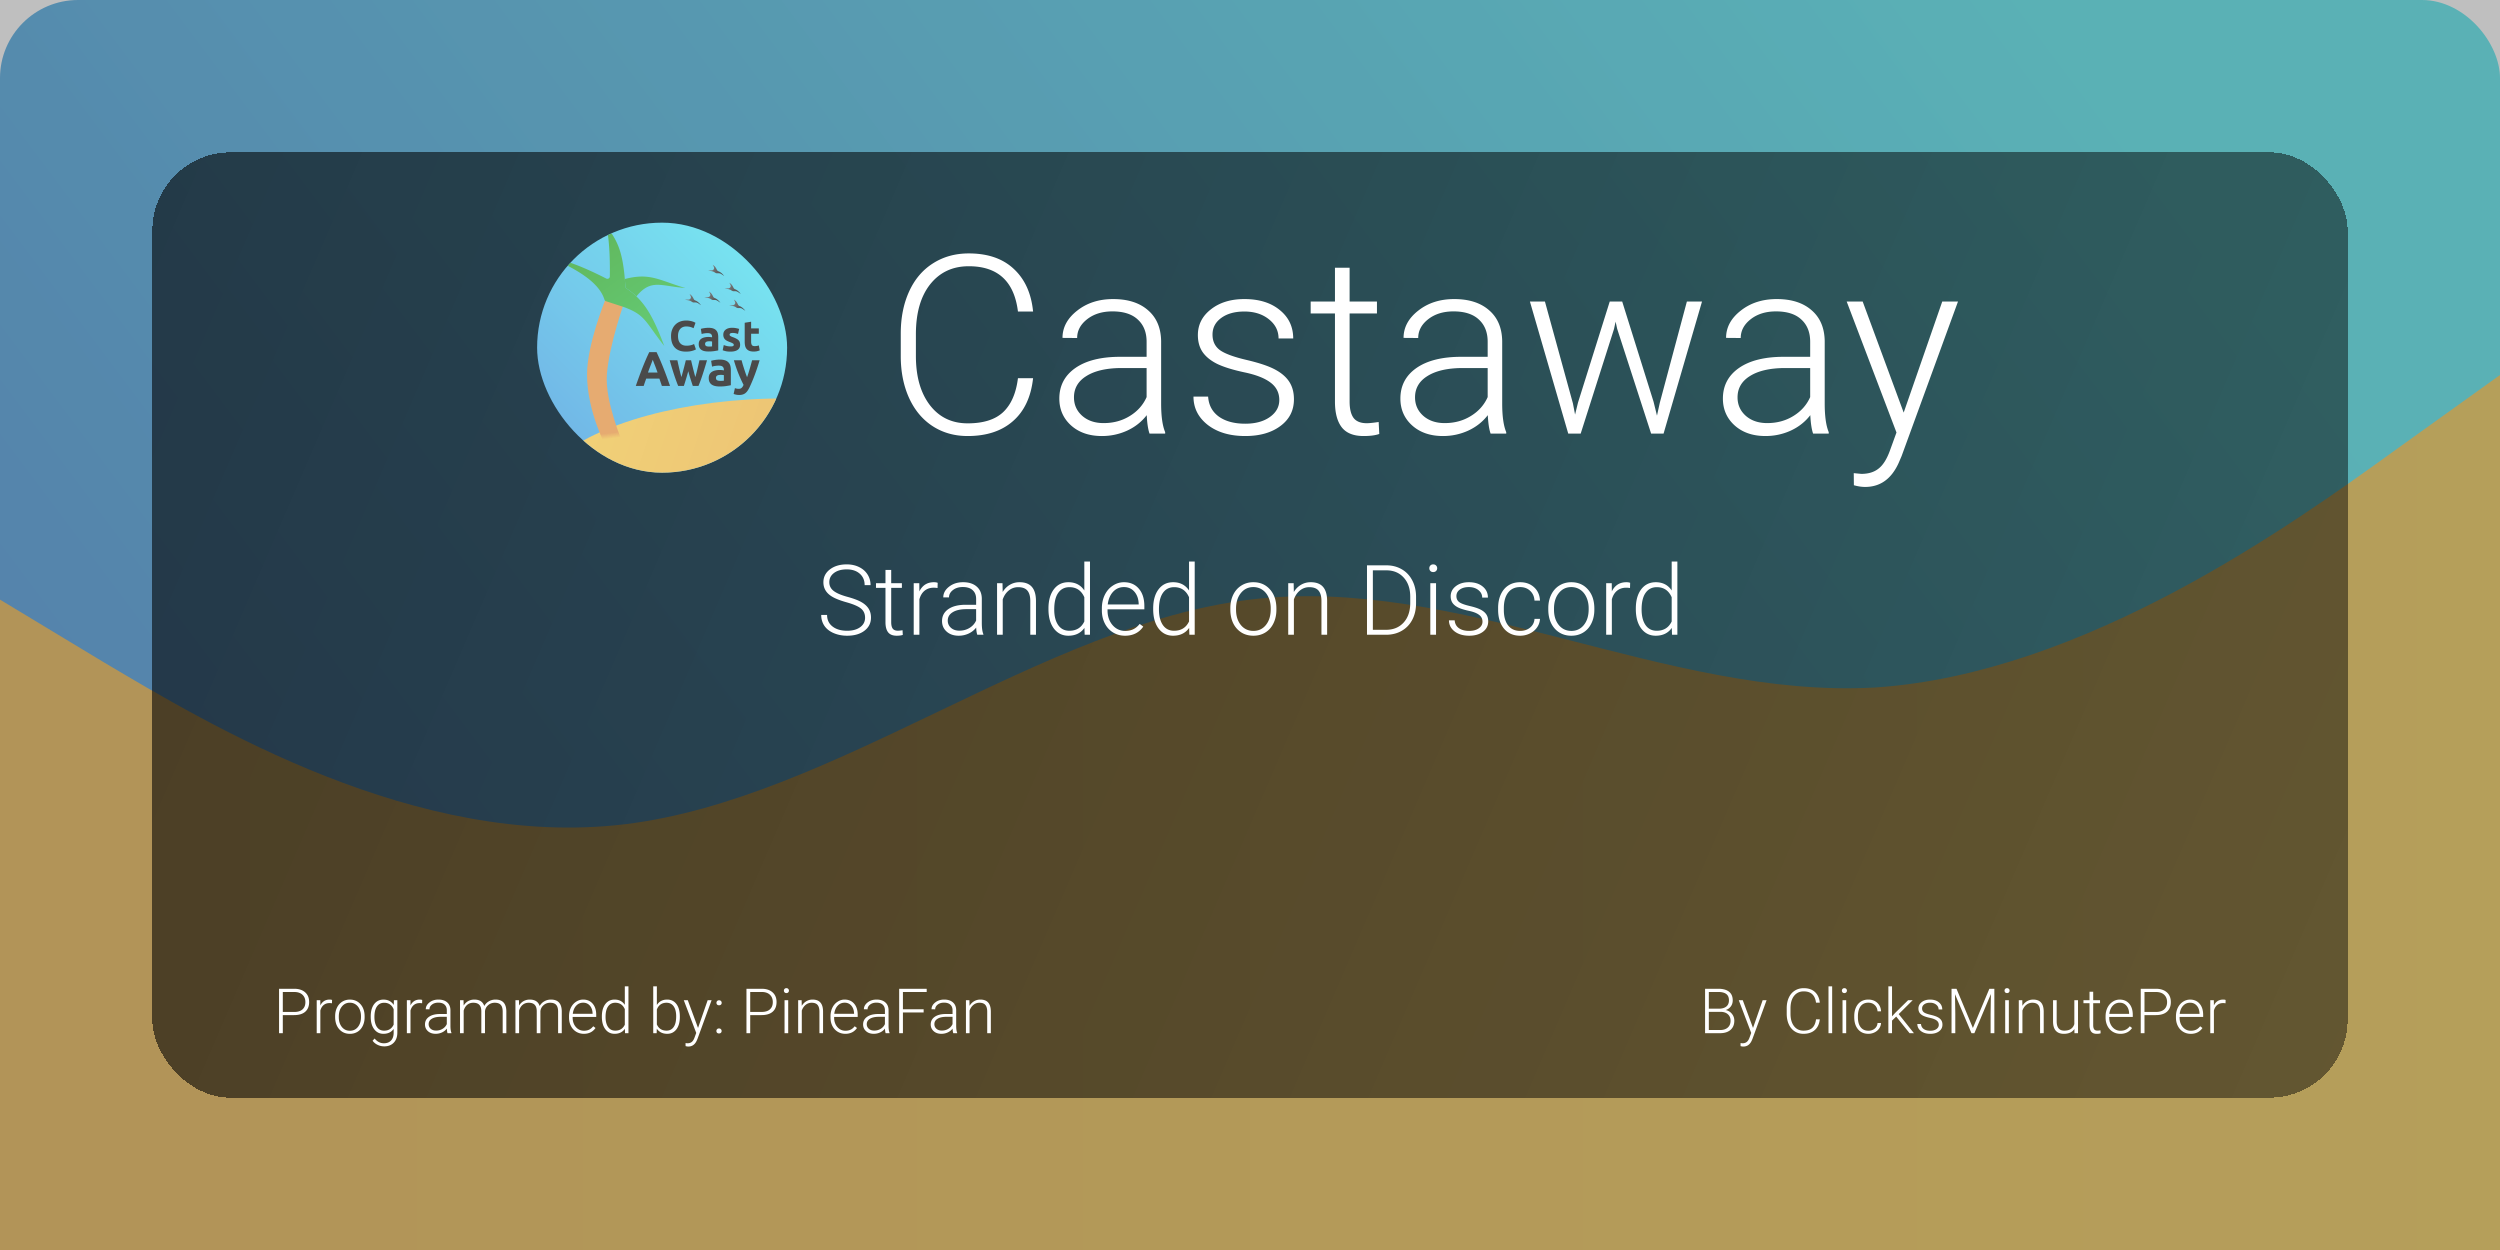 <svg width="1280" height="640" fill="none" xmlns="http://www.w3.org/2000/svg"><rect width="1280" height="640" rx="40" fill="#fff"/><rect width="1280" height="640" rx="40" fill="url(#a)"/><path fill-rule="evenodd" clip-rule="evenodd" d="m0 307 53 32c54 32 160 96 267 83s213-102 320-115 213 51 320 45c107-7 213-83 267-122l53-38v448H0V307Z" fill="url(#b)"/><path fill="#000" fill-opacity=".25" d="M0 0h1280v640H0z"/><g filter="url(#c)"><rect x="78" y="78" width="1124" height="484" rx="40" fill="url(#d)" fill-opacity=".65" shape-rendering="crispEdges"/></g><g clip-path="url(#e)"><rect x="275" y="114" width="128" height="128" rx="64" fill="url(#f)"/><path d="M383.762 204.512c-50.607 2.982-92.491 18.7-104.528 37.488h123.768v-37.974c-6.261-.057-12.691.1-19.24.486Z" fill="url(#g)"/><g filter="url(#h)"><path d="M300.438 191.617c0 19.411 10.156 37.821 10.156 37.821l7.906-3.313s-8.919-20.634-7.906-34.508c1.114-15.263 9.219-37.867 9.219-37.867h-10.157s-9.219 22.552-9.218 37.867Z" fill="url(#i)"/></g><g filter="url(#j)"><path d="M339.817 176.877c-10.027-12.829-9.646-15.935-20.874-20.039l-8.944-2.911a1.31 1.31 0 0 1-.834-.857c-2.232-7.009-9.676-13.378-25.363-20.474 6.297-.239 21.183 7.088 26.3 9.713.822.421 1.799-.148 1.816-1.071.089-4.779.112-17.145-1.732-25.761 5.45 7.202 8.191 12.586 9.415 27.071.102 1.214.194 2.492.276 3.84.024.397.235.758.564.98a37.566 37.566 0 0 1 5.089 4.071c5.967 5.716 9.694 13.322 14.287 25.438Z" fill="url(#k)"/><path d="M319.601 142.548c.102 1.214.194 2.492.276 3.84.024.397.235.758.564.98a37.566 37.566 0 0 1 5.089 4.071c7.485-9.162 12.565-5.214 25.103-4.28-13.367-3.88-18.026-8.017-31.032-4.611Z" fill="url(#l)"/></g><g filter="url(#m)"><path d="M381.313 158.813c-1.669-1.043-1.754-1.412-3.198-1.414l-.541.019c-.422.014-.81-.205-1.151-.453-.631-.459-1.665-.743-3.298-.867.341-.139.984-.16 1.635-.135.923.036 1.65-.839 1.277-1.684a9.885 9.885 0 0 0-.624-1.217c.9.583 1.43 1.074 2.148 2.604.169.36.492.619.864.759 1.016.384 1.787 1.109 2.888 2.388Z" fill="url(#n)"/></g><g filter="url(#o)"><path d="M379 150.188c-1.668-1.043-1.753-1.412-3.197-1.414l-.542.019c-.421.014-.809-.205-1.151-.453-.631-.459-1.665-.743-3.298-.867.342-.139.985-.16 1.635-.135.923.036 1.65-.839 1.278-1.684a9.939 9.939 0 0 0-.625-1.216c.9.582 1.431 1.073 2.149 2.603.168.36.491.619.863.759 1.016.384 1.787 1.109 2.888 2.388Z" fill="url(#p)"/></g><g filter="url(#q)"><path d="M358.625 155.938c-1.668-1.043-1.753-1.411-3.197-1.413l-.542.018c-.421.015-.809-.204-1.151-.452-.631-.459-1.665-.743-3.297-.867.341-.139.984-.16 1.634-.135.923.035 1.65-.84 1.278-1.685a9.939 9.939 0 0 0-.625-1.216c.9.583 1.431 1.074 2.149 2.604.168.359.491.619.863.759 1.016.384 1.787 1.109 2.888 2.387Z" fill="url(#r)"/></g><g filter="url(#s)"><path d="M368.563 154.688c-1.669-1.043-1.754-1.412-3.198-1.414l-.541.019c-.422.014-.81-.205-1.151-.453-.631-.459-1.665-.743-3.298-.867.341-.139.984-.16 1.635-.135.923.036 1.65-.839 1.277-1.684a9.799 9.799 0 0 0-.624-1.216c.9.582 1.43 1.073 2.148 2.603.169.36.492.619.864.759 1.016.384 1.787 1.109 2.888 2.388Z" fill="url(#t)"/></g><g filter="url(#u)"><path d="M370.5 141c-1.668-1.043-1.753-1.411-3.197-1.413l-.542.018c-.421.015-.809-.204-1.151-.452-.631-.459-1.665-.743-3.298-.867.342-.139.985-.16 1.635-.135.923.035 1.65-.84 1.278-1.685a9.939 9.939 0 0 0-.625-1.216c.9.583 1.431 1.074 2.149 2.604.168.359.491.619.863.759 1.016.384 1.787 1.109 2.888 2.387Z" fill="url(#v)"/></g><g filter="url(#w)" fill="#4A4A4A"><path d="M350.596 179.433c-2.483 0-4.378-.69-5.686-2.072-1.293-1.381-1.939-3.342-1.939-5.884 0-1.263.198-2.387.595-3.372.397-.999.94-1.836 1.631-2.512a6.74 6.74 0 0 1 2.468-1.565c.955-.353 1.991-.529 3.108-.529a9.34 9.34 0 0 1 1.763.154c.529.089.991.199 1.388.331.397.118.727.242.992.375.264.132.455.235.573.308l-.992 2.777a8.217 8.217 0 0 0-1.653-.639c-.617-.176-1.322-.265-2.116-.265-.528 0-1.05.089-1.564.265a3.57 3.57 0 0 0-1.345.859c-.382.382-.69.882-.925 1.499-.235.617-.353 1.366-.353 2.248 0 .705.074 1.366.221 1.983a4.41 4.41 0 0 0 .749 1.565c.352.441.808.794 1.366 1.058.559.25 1.234.375 2.028.375.499 0 .947-.03 1.344-.088.397-.059.749-.125 1.058-.199a6.42 6.42 0 0 0 .815-.286c.235-.103.449-.199.64-.287l.947 2.755c-.485.294-1.168.558-2.049.793-.882.236-1.903.353-3.064.353Zm11.751-2.601c.324 0 .632-.007.926-.022.294-.014.529-.036.705-.066v-2.49a6.034 6.034 0 0 0-.595-.088 6.47 6.47 0 0 0-.727-.044 5.66 5.66 0 0 0-.882.066 2.07 2.07 0 0 0-.705.198 1.235 1.235 0 0 0-.485.419 1.17 1.17 0 0 0-.176.661c0 .514.169.874.507 1.08.352.191.83.286 1.432.286Zm-.264-9.608c.97 0 1.778.11 2.424.33.647.221 1.161.537 1.543.948.396.411.676.911.837 1.499.162.587.243 1.241.243 1.961v6.832c-.47.103-1.124.22-1.962.353-.837.146-1.851.22-3.041.22a9.822 9.822 0 0 1-2.05-.198c-.602-.133-1.124-.346-1.564-.64a3.05 3.05 0 0 1-1.014-1.19c-.235-.484-.353-1.08-.353-1.785 0-.676.132-1.249.397-1.719.279-.47.646-.845 1.102-1.124a4.758 4.758 0 0 1 1.565-.595 8.315 8.315 0 0 1 1.829-.198c.426 0 .8.022 1.124.066.338.029.609.073.815.132v-.308c0-.559-.169-1.007-.507-1.345-.338-.338-.925-.507-1.763-.507-.558 0-1.109.045-1.653.133a6.614 6.614 0 0 0-1.41.33l-.419-2.644a8.16 8.16 0 0 1 .705-.177 8.48 8.48 0 0 1 .948-.176c.338-.059.691-.103 1.058-.132.382-.044.764-.066 1.146-.066Zm11.344 9.542c.602 0 1.028-.058 1.278-.176.25-.117.375-.345.375-.683 0-.265-.162-.492-.485-.683-.323-.206-.816-.434-1.477-.684a16.24 16.24 0 0 1-1.41-.595 4.317 4.317 0 0 1-1.058-.727 3.091 3.091 0 0 1-.683-1.036c-.162-.396-.243-.874-.243-1.432 0-1.087.404-1.947 1.212-2.579.809-.631 1.918-.947 3.328-.947.706 0 1.381.066 2.028.198.646.118 1.161.25 1.543.397l-.573 2.556c-.382-.132-.801-.25-1.257-.352a6.6 6.6 0 0 0-1.498-.155c-1.029 0-1.543.287-1.543.86 0 .132.022.25.066.352a.821.821 0 0 0 .265.309c.132.088.308.191.529.308.235.103.528.221.881.353.72.265 1.315.529 1.785.794.47.249.838.528 1.102.837.279.294.47.624.573.992.118.367.176.793.176 1.278 0 1.146-.433 2.013-1.3 2.601-.852.587-2.064.881-3.636.881-1.029 0-1.888-.088-2.579-.264-.676-.177-1.146-.324-1.41-.441l.551-2.667c.558.221 1.131.397 1.719.529a8.82 8.82 0 0 0 1.741.176Zm7.258-12.121 3.284-.529v3.416h3.945v2.733h-3.945v4.077c0 .691.118 1.242.353 1.653.249.411.742.617 1.476.617.353 0 .713-.029 1.08-.088a6.225 6.225 0 0 0 1.036-.287l.463 2.557a9.369 9.369 0 0 1-1.323.419c-.484.117-1.079.176-1.785.176-.896 0-1.638-.118-2.226-.353-.587-.249-1.057-.587-1.41-1.013-.353-.441-.602-.97-.749-1.587a9.746 9.746 0 0 1-.199-2.05v-9.741ZM338.275 197c-.183-.6-.391-1.217-.625-1.85l-.65-1.9h-6.75a81.51 81.51 0 0 1-.675 1.9c-.216.633-.416 1.25-.6 1.85h-4.05c.65-1.867 1.267-3.592 1.85-5.175a227.43 227.43 0 0 1 1.7-4.475c.567-1.4 1.117-2.725 1.65-3.975.55-1.267 1.117-2.5 1.7-3.7h3.725c.567 1.2 1.125 2.433 1.675 3.7.55 1.25 1.1 2.575 1.65 3.975.567 1.4 1.142 2.891 1.725 4.475.584 1.583 1.2 3.308 1.85 5.175h-4.175Zm-4.675-13.4c-.083.25-.208.591-.375 1.025l-.575 1.5a268.17 268.17 0 0 1-.725 1.875c-.25.683-.508 1.4-.775 2.15h4.925c-.266-.75-.525-1.467-.775-2.15a48.663 48.663 0 0 0-.725-1.875c-.216-.567-.408-1.067-.575-1.5a73.3 73.3 0 0 0-.4-1.025Zm18.184 5.85a99.71 99.71 0 0 1-1.075 3.775c-.367 1.25-.759 2.508-1.175 3.775h-2.9c-.3-.7-.625-1.534-.975-2.5-.35-.967-.717-2.017-1.1-3.15-.367-1.15-.75-2.359-1.15-3.625a249.556 249.556 0 0 1-1.125-3.875h3.925c.133.6.275 1.258.425 1.975.166.7.333 1.425.5 2.175.183.75.366 1.508.55 2.275.2.75.4 1.475.6 2.175.216-.734.425-1.484.625-2.25a81.56 81.56 0 0 0 .6-2.25c.2-.75.383-1.467.55-2.15.183-.7.341-1.35.475-1.95h2.7c.133.6.283 1.25.45 1.95l.525 2.15c.183.733.375 1.483.575 2.25.2.766.408 1.516.625 2.25.2-.7.4-1.425.6-2.175.2-.767.383-1.525.55-2.275.183-.75.35-1.475.5-2.175.166-.717.316-1.375.45-1.975h3.875c-.367 1.3-.75 2.591-1.15 3.875a141.219 141.219 0 0 1-1.15 3.625 68.92 68.92 0 0 1-1.1 3.15c-.35.966-.675 1.8-.975 2.5h-2.9a480.681 480.681 0 0 1-1.225-3.775c-.4-1.25-.767-2.509-1.1-3.775Zm16.385 4.95c.367 0 .717-.009 1.05-.025.333-.017.6-.042.8-.075v-2.825a6.582 6.582 0 0 0-.675-.1c-.3-.034-.575-.05-.825-.05-.35 0-.683.025-1 .075a2.34 2.34 0 0 0-.8.225 1.389 1.389 0 0 0-.55.475c-.133.2-.2.45-.2.75 0 .583.192.991.575 1.225.4.216.942.325 1.625.325Zm-.3-10.9c1.1 0 2.017.125 2.75.375.733.25 1.317.608 1.75 1.075.45.466.767 1.033.95 1.7.183.666.275 1.408.275 2.225v7.75c-.533.116-1.275.25-2.225.4-.95.166-2.1.25-3.45.25-.85 0-1.625-.075-2.325-.225-.683-.15-1.275-.392-1.775-.725-.5-.35-.883-.8-1.15-1.35-.267-.55-.4-1.225-.4-2.025 0-.767.15-1.417.45-1.95a3.652 3.652 0 0 1 1.25-1.275 5.373 5.373 0 0 1 1.775-.675 9.425 9.425 0 0 1 2.075-.225c.483 0 .908.025 1.275.075.383.033.692.083.925.15v-.35c0-.634-.192-1.142-.575-1.525-.383-.384-1.05-.575-2-.575a11.7 11.7 0 0 0-1.875.15 7.499 7.499 0 0 0-1.6.375l-.475-3c.217-.067.483-.134.8-.2.333-.084.692-.15 1.075-.2.383-.067.783-.117 1.2-.15.433-.05.867-.075 1.3-.075Zm20.451.35a115.327 115.327 0 0 1-2.35 7.125 85.968 85.968 0 0 1-2.675 6.45c-.35.75-.7 1.383-1.05 1.9a5.54 5.54 0 0 1-1.15 1.3c-.417.35-.892.6-1.425.75-.517.166-1.125.25-1.825.25a7.184 7.184 0 0 1-1.625-.175 6.625 6.625 0 0 1-1.2-.35l.65-2.975c.383.133.725.225 1.025.275.3.05.617.075.95.075.667 0 1.175-.184 1.525-.55.367-.35.675-.842.925-1.475a76.209 76.209 0 0 1-2.55-5.6c-.85-2.084-1.65-4.417-2.4-7h3.95c.167.65.358 1.358.575 2.125.233.75.475 1.516.725 2.3.25.766.5 1.516.75 2.25.267.733.517 1.4.75 2 .217-.6.442-1.267.675-2 .233-.734.458-1.484.675-2.25.233-.784.45-1.55.65-2.3.217-.767.408-1.475.575-2.125h3.85Z"/></g></g><path d="M528.938 193.625c-1.042 9.583-4.48 16.917-10.313 22-5.792 5.083-13.521 7.625-23.187 7.625-6.75 0-12.73-1.688-17.938-5.062-5.167-3.376-9.167-8.146-12-14.313-2.833-6.208-4.271-13.292-4.312-21.25v-11.813c0-8.083 1.416-15.25 4.25-21.5 2.833-6.25 6.895-11.062 12.187-14.437 5.333-3.417 11.458-5.125 18.375-5.125 9.75 0 17.438 2.646 23.062 7.938 5.667 5.25 8.959 12.52 9.876 21.812h-7.75c-1.917-15.458-10.313-23.188-25.188-23.188-8.25 0-14.833 3.084-19.75 9.25-4.875 6.167-7.312 14.688-7.312 25.563v11.125c0 10.5 2.374 18.875 7.124 25.125 4.792 6.25 11.25 9.375 19.376 9.375 8.041 0 14.104-1.917 18.187-5.75 4.083-3.875 6.604-9.667 7.563-17.375h7.75ZM588.562 222c-.75-2.125-1.229-5.271-1.437-9.438-2.625 3.417-5.979 6.063-10.063 7.938-4.041 1.833-8.333 2.75-12.874 2.75-6.5 0-11.771-1.812-15.813-5.438-4-3.624-6-8.208-6-13.75 0-6.583 2.729-11.791 8.187-15.624 5.5-3.834 13.146-5.75 22.938-5.75h13.562V175c0-4.833-1.5-8.625-4.5-11.375-2.958-2.792-7.291-4.187-13-4.187-5.208 0-9.52 1.333-12.937 4-3.417 2.666-5.125 5.874-5.125 9.624L544 173c0-5.375 2.5-10.021 7.5-13.938 5-3.958 11.146-5.937 18.438-5.937 7.541 0 13.479 1.896 17.812 5.687 4.375 3.75 6.625 9 6.75 15.75v32c0 6.542.688 11.438 2.062 14.688v.75h-8Zm-23.5-5.375c5 0 9.459-1.208 13.376-3.625 3.958-2.417 6.833-5.646 8.624-9.688v-14.874h-13.374c-7.459.083-13.292 1.458-17.5 4.124-4.209 2.626-6.313 6.25-6.313 10.876 0 3.791 1.396 6.937 4.187 9.437 2.834 2.5 6.5 3.75 11 3.75ZM655 204.812c0-3.708-1.5-6.687-4.5-8.937-2.958-2.25-7.438-4-13.438-5.25-6-1.292-10.666-2.75-14-4.375-3.291-1.667-5.75-3.688-7.374-6.062-1.584-2.376-2.376-5.25-2.376-8.626 0-5.333 2.23-9.729 6.688-13.187 4.458-3.5 10.167-5.25 17.125-5.25 7.542 0 13.583 1.875 18.125 5.625 4.583 3.708 6.875 8.562 6.875 14.562h-7.5c0-3.958-1.667-7.25-5-9.874-3.292-2.626-7.458-3.938-12.5-3.938-4.917 0-8.875 1.104-11.875 3.312-2.958 2.167-4.438 5-4.438 8.5 0 3.376 1.23 6 3.688 7.876 2.5 1.833 7.021 3.52 13.562 5.062 6.584 1.542 11.5 3.188 14.75 4.938 3.292 1.75 5.73 3.854 7.313 6.312 1.583 2.458 2.375 5.438 2.375 8.938 0 5.708-2.312 10.27-6.938 13.687-4.583 3.417-10.583 5.125-18 5.125-7.874 0-14.27-1.896-19.187-5.688-4.875-3.833-7.313-8.666-7.313-14.5h7.5c.292 4.376 2.126 7.792 5.5 10.25 3.417 2.417 7.917 3.626 13.5 3.626 5.209 0 9.417-1.146 12.626-3.438 3.208-2.292 4.812-5.188 4.812-8.688Zm36-67.75v17.313h14v6.125h-14v45.062c0 3.75.667 6.542 2 8.376 1.375 1.833 3.646 2.75 6.812 2.75 1.25 0 3.271-.209 6.063-.626l.313 6.126c-1.959.708-4.626 1.062-8 1.062-5.126 0-8.855-1.479-11.188-4.438-2.333-3-3.5-7.395-3.5-13.187V160.5h-12.438v-6.125H683.5v-17.313h7.5ZM763.188 222c-.75-2.125-1.23-5.271-1.438-9.438-2.625 3.417-5.979 6.063-10.062 7.938-4.042 1.833-8.334 2.75-12.876 2.75-6.5 0-11.77-1.812-15.812-5.438-4-3.624-6-8.208-6-13.75 0-6.583 2.729-11.791 8.188-15.624 5.5-3.834 13.145-5.75 22.937-5.75h13.563V175c0-4.833-1.5-8.625-4.5-11.375-2.959-2.792-7.292-4.187-13-4.187-5.209 0-9.521 1.333-12.938 4-3.417 2.666-5.125 5.874-5.125 9.624l-7.5-.062c0-5.375 2.5-10.021 7.5-13.938 5-3.958 11.146-5.937 18.437-5.937 7.542 0 13.48 1.896 17.813 5.687 4.375 3.75 6.625 9 6.75 15.75v32c0 6.542.687 11.438 2.063 14.688v.75h-8Zm-23.5-5.375c5 0 9.458-1.208 13.374-3.625 3.959-2.417 6.834-5.646 8.626-9.688v-14.874h-13.376c-7.458.083-13.291 1.458-17.5 4.124-4.208 2.626-6.312 6.25-6.312 10.876 0 3.791 1.396 6.937 4.188 9.437 2.833 2.5 6.5 3.75 11 3.75Zm65.624-10.187 1.126 5.812 1.5-6.125 16.25-51.75h6.374l16.063 51.313 1.75 7.124 1.437-6.562 13.876-51.875h7.75L851.75 222h-6.375L828 168.375l-.812-3.687-.813 3.75L809.312 222h-6.374l-19.626-67.625H791l14.312 52.063Zm123 15.562c-.75-2.125-1.229-5.271-1.437-9.438-2.625 3.417-5.979 6.063-10.063 7.938-4.041 1.833-8.333 2.75-12.874 2.75-6.5 0-11.771-1.812-15.813-5.438-4-3.624-6-8.208-6-13.75 0-6.583 2.729-11.791 8.187-15.624 5.5-3.834 13.146-5.75 22.938-5.75h13.562V175c0-4.833-1.5-8.625-4.5-11.375-2.958-2.792-7.291-4.187-13-4.187-5.208 0-9.52 1.333-12.937 4-3.417 2.666-5.125 5.874-5.125 9.624l-7.5-.062c0-5.375 2.5-10.021 7.5-13.938 5-3.958 11.146-5.937 18.438-5.937 7.541 0 13.479 1.896 17.812 5.687 4.375 3.75 6.625 9 6.75 15.75v32c0 6.542.688 11.438 2.062 14.688v.75h-8Zm-23.5-5.375c5 0 9.459-1.208 13.376-3.625 3.958-2.417 6.833-5.646 8.624-9.688v-14.874h-13.374c-7.459.083-13.292 1.458-17.5 4.124-4.209 2.626-6.313 6.25-6.313 10.876 0 3.791 1.396 6.937 4.187 9.437 2.834 2.5 6.5 3.75 11 3.75Zm69.876-5.375 19.75-56.875h8.062L973.625 233.5l-1.5 3.5c-3.708 8.208-9.437 12.312-17.187 12.312-1.792 0-3.709-.291-5.75-.874l-.063-6.188 3.875.375c3.667 0 6.625-.917 8.875-2.75 2.292-1.792 4.229-4.896 5.813-9.313l3.312-9.124-25.5-67.063h8.188l21 56.875ZM442.917 316.26c0-1.97-.692-3.524-2.075-4.663-1.384-1.156-3.915-2.246-7.593-3.272-3.678-1.041-6.364-2.173-8.057-3.393-2.408-1.726-3.613-3.988-3.613-6.787 0-2.719 1.115-4.924 3.345-6.617 2.246-1.709 5.111-2.563 8.594-2.563 2.36 0 4.467.456 6.323 1.367 1.872.911 3.32 2.181 4.346 3.809 1.025 1.627 1.538 3.442 1.538 5.444h-3.028c0-2.425-.83-4.37-2.49-5.835-1.66-1.481-3.89-2.222-6.689-2.222-2.719 0-4.883.611-6.495 1.831-1.611 1.205-2.417 2.784-2.417 4.737 0 1.806.725 3.279 2.173 4.419 1.449 1.139 3.768 2.148 6.958 3.027 3.19.863 5.607 1.766 7.251 2.71 1.644.928 2.881 2.043 3.711 3.345.83 1.302 1.245 2.84 1.245 4.614 0 2.799-1.123 5.046-3.369 6.738-2.23 1.693-5.176 2.539-8.838 2.539-2.506 0-4.809-.447-6.909-1.342-2.083-.896-3.67-2.149-4.761-3.76-1.074-1.612-1.611-3.459-1.611-5.542h3.003c0 2.506.936 4.484 2.808 5.932 1.871 1.449 4.362 2.173 7.47 2.173 2.767 0 4.989-.61 6.665-1.831 1.677-1.221 2.515-2.84 2.515-4.858Zm13.379-24.439v6.763h5.469v2.393h-5.469v17.602c0 1.465.26 2.555.781 3.272.537.716 1.424 1.074 2.661 1.074.489 0 1.278-.082 2.368-.244l.123 2.392c-.765.277-1.807.415-3.125.415-2.002 0-3.459-.578-4.371-1.733-.911-1.172-1.367-2.889-1.367-5.151v-17.627h-4.858v-2.393h4.858v-6.763h2.93Zm23.73 9.253a10.895 10.895 0 0 0-1.977-.171c-1.823 0-3.369.513-4.639 1.538-1.253 1.01-2.148 2.483-2.685 4.419V325h-2.906v-26.416h2.857l.049 4.199c1.546-3.125 4.028-4.687 7.446-4.687.814 0 1.457.105 1.929.317l-.074 2.661ZM500.363 325c-.293-.83-.48-2.059-.561-3.687-1.026 1.335-2.336 2.369-3.931 3.101a12.035 12.035 0 0 1-5.029 1.074c-2.539 0-4.598-.708-6.177-2.124-1.562-1.416-2.344-3.206-2.344-5.371 0-2.571 1.066-4.606 3.199-6.103 2.148-1.498 5.135-2.246 8.959-2.246h5.298v-3.003c0-1.888-.586-3.37-1.757-4.444-1.156-1.09-2.849-1.635-5.079-1.635-2.034 0-3.719.52-5.053 1.562-1.335 1.042-2.002 2.295-2.002 3.76l-2.93-.025c0-2.099.977-3.914 2.93-5.444 1.953-1.546 4.354-2.319 7.202-2.319 2.946 0 5.265.74 6.958 2.221 1.709 1.465 2.588 3.516 2.637 6.153v12.5c0 2.555.268 4.468.805 5.737V325h-3.125Zm-9.179-2.1c1.953 0 3.694-.472 5.224-1.416 1.546-.944 2.669-2.205 3.369-3.784v-5.81h-5.224c-2.914.032-5.192.569-6.836 1.611-1.644 1.025-2.466 2.441-2.466 4.248 0 1.481.545 2.71 1.636 3.687 1.106.976 2.539 1.464 4.297 1.464Zm22.094-24.316.098 4.517c.993-1.628 2.23-2.865 3.711-3.711 1.481-.863 3.117-1.294 4.907-1.294 2.832 0 4.94.797 6.323 2.392 1.384 1.595 2.084 3.988 2.1 7.178V325h-2.905v-17.358c-.017-2.36-.521-4.118-1.514-5.274-.977-1.155-2.547-1.733-4.712-1.733-1.807 0-3.41.569-4.809 1.709-1.384 1.123-2.409 2.645-3.077 4.565V325h-2.905v-26.416h2.783Zm23.535 12.964c0-4.102.912-7.365 2.735-9.79 1.839-2.442 4.329-3.662 7.471-3.662 3.564 0 6.282 1.408 8.154 4.223V287.5h2.905V325h-2.734l-.122-3.516c-1.872 2.67-4.623 4.004-8.252 4.004-3.044 0-5.502-1.22-7.373-3.662-1.856-2.458-2.784-5.77-2.784-9.936v-.342Zm2.955.513c0 3.369.675 6.03 2.026 7.983 1.351 1.937 3.255 2.905 5.713 2.905 3.597 0 6.152-1.587 7.666-4.761v-12.402c-1.514-3.434-4.053-5.151-7.617-5.151-2.458 0-4.37.968-5.738 2.905-1.367 1.921-2.05 4.761-2.05 8.521Zm36.23 13.427c-2.246 0-4.281-.553-6.103-1.66-1.807-1.107-3.215-2.645-4.224-4.614-1.009-1.986-1.514-4.207-1.514-6.665v-1.05c0-2.539.489-4.826 1.465-6.86.993-2.035 2.368-3.63 4.126-4.785 1.758-1.172 3.662-1.758 5.713-1.758 3.206 0 5.745 1.098 7.617 3.296 1.888 2.181 2.832 5.167 2.832 8.96v1.635h-18.848v.562c0 2.995.855 5.493 2.564 7.495 1.725 1.986 3.89 2.978 6.494 2.978 1.563 0 2.938-.284 4.126-.854 1.205-.57 2.295-1.481 3.272-2.734l1.831 1.391c-2.149 3.109-5.266 4.663-9.351 4.663Zm-.537-24.902c-2.197 0-4.053.806-5.566 2.417-1.498 1.611-2.409 3.776-2.735 6.494h15.845v-.317c-.081-2.539-.806-4.606-2.173-6.201-1.367-1.596-3.158-2.393-5.371-2.393Zm14.966 10.962c0-4.102.911-7.365 2.734-9.79 1.839-2.442 4.33-3.662 7.471-3.662 3.564 0 6.282 1.408 8.154 4.223V287.5h2.905V325h-2.734l-.122-3.516c-1.872 2.67-4.622 4.004-8.252 4.004-3.044 0-5.501-1.22-7.373-3.662-1.856-2.458-2.783-5.77-2.783-9.936v-.342Zm2.954.513c0 3.369.675 6.03 2.026 7.983 1.351 1.937 3.255 2.905 5.713 2.905 3.597 0 6.152-1.587 7.666-4.761v-12.402c-1.514-3.434-4.053-5.151-7.617-5.151-2.458 0-4.37.968-5.737 2.905-1.368 1.921-2.051 4.761-2.051 8.521Zm36.548-.66c0-2.539.488-4.825 1.465-6.86.992-2.034 2.384-3.613 4.174-4.736 1.807-1.14 3.85-1.709 6.128-1.709 3.516 0 6.364 1.237 8.545 3.711 2.181 2.457 3.272 5.721 3.272 9.79v.61c0 2.555-.497 4.858-1.49 6.909-.976 2.035-2.36 3.605-4.15 4.712-1.79 1.107-3.833 1.66-6.128 1.66-3.499 0-6.348-1.229-8.545-3.686-2.181-2.474-3.271-5.746-3.271-9.815v-.586Zm2.929.806c0 3.158.814 5.754 2.442 7.788 1.644 2.018 3.792 3.027 6.445 3.027 2.637 0 4.769-1.009 6.397-3.027 1.643-2.034 2.465-4.712 2.465-8.032v-.562c0-2.018-.374-3.865-1.123-5.542-.748-1.676-1.798-2.97-3.149-3.881-1.351-.928-2.897-1.392-4.639-1.392-2.604 0-4.728 1.025-6.372 3.076-1.644 2.035-2.466 4.704-2.466 8.008v.537Zm29.493-13.623.097 4.517c.993-1.628 2.23-2.865 3.711-3.711 1.481-.863 3.117-1.294 4.907-1.294 2.832 0 4.94.797 6.324 2.392 1.383 1.595 2.083 3.988 2.099 7.178V325h-2.905v-17.358c-.016-2.36-.521-4.118-1.514-5.274-.976-1.155-2.547-1.733-4.712-1.733-1.806 0-3.409.569-4.809 1.709-1.384 1.123-2.409 2.645-3.076 4.565V325h-2.906v-26.416h2.784ZM699.899 325v-35.547h9.937c2.913 0 5.526.667 7.837 2.002 2.311 1.318 4.11 3.215 5.395 5.689 1.302 2.474 1.953 5.289 1.953 8.447v3.271c0 3.174-.642 5.99-1.928 8.448-1.286 2.457-3.101 4.353-5.445 5.688-2.327 1.335-5.004 2.002-8.032 2.002h-9.717Zm3.003-32.983v30.444h6.739c3.743 0 6.746-1.237 9.008-3.711 2.263-2.49 3.394-5.851 3.394-10.083v-3.125c0-4.085-1.115-7.357-3.345-9.814-2.23-2.458-5.167-3.695-8.813-3.711h-6.983ZM735.251 325h-2.93v-26.416h2.93V325Zm-3.442-34.058c0-.553.179-1.017.537-1.391.358-.391.846-.586 1.465-.586.618 0 1.106.195 1.464.586.375.374.562.838.562 1.391 0 .554-.187 1.018-.562 1.392-.358.374-.846.562-1.464.562-.619 0-1.107-.188-1.465-.562-.358-.374-.537-.838-.537-1.392Zm27.221 27.344c0-1.448-.586-2.612-1.758-3.491-1.155-.879-2.905-1.563-5.249-2.051-2.343-.504-4.166-1.074-5.468-1.709-1.286-.651-2.246-1.44-2.881-2.368-.619-.928-.928-2.051-.928-3.369 0-2.083.871-3.801 2.612-5.152 1.742-1.367 3.972-2.05 6.69-2.05 2.946 0 5.306.732 7.08 2.197 1.79 1.449 2.685 3.345 2.685 5.688h-2.929c0-1.546-.651-2.832-1.953-3.857-1.286-1.025-2.914-1.538-4.883-1.538-1.921 0-3.467.431-4.639 1.294-1.155.846-1.733 1.953-1.733 3.32 0 1.319.48 2.344 1.44 3.076.977.717 2.743 1.376 5.298 1.978 2.572.602 4.492 1.245 5.762 1.929 1.286.683 2.238 1.505 2.856 2.465.619.961.928 2.124.928 3.492 0 2.229-.903 4.012-2.71 5.346-1.79 1.335-4.134 2.002-7.031 2.002-3.076 0-5.575-.74-7.495-2.221-1.905-1.498-2.857-3.386-2.857-5.664h2.93c.114 1.709.83 3.043 2.148 4.003 1.335.944 3.093 1.416 5.274 1.416 2.034 0 3.678-.447 4.931-1.342 1.254-.895 1.88-2.027 1.88-3.394Zm19.287 4.736c2.035 0 3.736-.569 5.103-1.709 1.383-1.155 2.132-2.644 2.246-4.467h2.808a8.341 8.341 0 0 1-1.514 4.419c-.928 1.318-2.165 2.352-3.711 3.1-1.53.749-3.174 1.123-4.932 1.123-3.466 0-6.217-1.204-8.252-3.613-2.018-2.409-3.027-5.648-3.027-9.717v-.879c0-2.604.456-4.907 1.367-6.909.912-2.002 2.214-3.548 3.907-4.639 1.709-1.09 3.702-1.635 5.981-1.635 2.897 0 5.282.862 7.153 2.588 1.888 1.725 2.897 3.995 3.028 6.811h-2.808c-.13-2.067-.879-3.735-2.246-5.005-1.351-1.269-3.06-1.904-5.127-1.904-2.637 0-4.688.952-6.152 2.856-1.449 1.905-2.173 4.574-2.173 8.008v.855c0 3.369.724 5.997 2.173 7.885 1.464 1.888 3.523 2.832 6.176 2.832Zm14.405-11.621c0-2.539.488-4.825 1.465-6.86.992-2.034 2.384-3.613 4.174-4.736 1.807-1.14 3.85-1.709 6.128-1.709 3.516 0 6.364 1.237 8.545 3.711 2.181 2.457 3.272 5.721 3.272 9.79v.61c0 2.555-.497 4.858-1.49 6.909-.976 2.035-2.36 3.605-4.15 4.712-1.79 1.107-3.833 1.66-6.128 1.66-3.499 0-6.348-1.229-8.545-3.686-2.181-2.474-3.271-5.746-3.271-9.815v-.586Zm2.929.806c0 3.158.814 5.754 2.442 7.788 1.644 2.018 3.792 3.027 6.445 3.027 2.637 0 4.769-1.009 6.397-3.027 1.643-2.034 2.465-4.712 2.465-8.032v-.562c0-2.018-.374-3.865-1.123-5.542-.748-1.676-1.798-2.97-3.149-3.881-1.351-.928-2.897-1.392-4.639-1.392-2.604 0-4.728 1.025-6.372 3.076-1.644 2.035-2.466 4.704-2.466 8.008v.537Zm38.916-11.133a10.895 10.895 0 0 0-1.977-.171c-1.823 0-3.369.513-4.639 1.538-1.253 1.01-2.148 2.483-2.685 4.419V325h-2.906v-26.416h2.857l.049 4.199c1.546-3.125 4.028-4.687 7.446-4.687.814 0 1.457.105 1.929.317l-.074 2.661Zm2.979 10.474c0-4.102.911-7.365 2.734-9.79 1.839-2.442 4.33-3.662 7.471-3.662 3.564 0 6.283 1.408 8.154 4.223V287.5h2.906V325h-2.735l-.122-3.516c-1.872 2.67-4.622 4.004-8.252 4.004-3.043 0-5.501-1.22-7.373-3.662-1.855-2.458-2.783-5.77-2.783-9.936v-.342Zm2.954.513c0 3.369.675 6.03 2.026 7.983 1.351 1.937 3.256 2.905 5.713 2.905 3.597 0 6.153-1.587 7.666-4.761v-12.402c-1.513-3.434-4.052-5.151-7.617-5.151-2.458 0-4.37.968-5.737 2.905-1.367 1.921-2.051 4.761-2.051 8.521ZM873 529v-22.75h6.719c2.437 0 4.286.505 5.547 1.516 1.26 1 1.89 2.479 1.89 4.437 0 1.177-.323 2.203-.968 3.078-.636.865-1.511 1.485-2.626 1.86 1.323.291 2.386.942 3.188 1.953.812 1.01 1.219 2.177 1.219 3.5 0 2.01-.651 3.583-1.953 4.718-1.292 1.126-3.094 1.688-5.407 1.688H873Zm1.922-10.938v9.313h5.766c1.645 0 2.947-.417 3.906-1.25.968-.844 1.453-2.01 1.453-3.5 0-1.406-.464-2.516-1.391-3.328-.916-.823-2.187-1.235-3.812-1.235h-5.922Zm0-1.609h5.25c1.604-.031 2.844-.406 3.719-1.125.885-.729 1.328-1.786 1.328-3.172 0-1.458-.459-2.531-1.375-3.218-.906-.698-2.282-1.047-4.125-1.047h-4.797v8.562Zm22.625 9.859 4.937-14.218h2.016l-7.219 19.781-.375.875c-.927 2.052-2.359 3.078-4.297 3.078-.448 0-.927-.073-1.437-.219l-.016-1.547.969.094c.917 0 1.656-.229 2.219-.687.573-.448 1.057-1.224 1.453-2.328l.828-2.282-6.375-16.765h2.047l5.25 14.218Zm34.187-4.406c-.26 2.396-1.119 4.229-2.578 5.5-1.448 1.271-3.38 1.906-5.797 1.906-1.687 0-3.182-.421-4.484-1.265-1.292-.844-2.292-2.037-3-3.578-.708-1.552-1.068-3.323-1.078-5.313v-2.953c0-2.021.354-3.812 1.062-5.375.709-1.562 1.724-2.766 3.047-3.609 1.334-.854 2.865-1.281 4.594-1.281 2.438 0 4.359.661 5.766 1.984 1.416 1.312 2.239 3.13 2.468 5.453h-1.937c-.479-3.865-2.578-5.797-6.297-5.797-2.062 0-3.708.771-4.938 2.313-1.218 1.541-1.828 3.671-1.828 6.39v2.781c0 2.626.594 4.719 1.782 6.282 1.198 1.562 2.812 2.344 4.843 2.344 2.011 0 3.526-.48 4.547-1.438 1.021-.969 1.651-2.417 1.891-4.344h1.937Zm6.328 7.094h-1.874v-24h1.874v24Zm7.188 0h-1.875v-16.906h1.875V529Zm-2.203-21.797c0-.354.114-.651.344-.891.229-.25.541-.374.937-.374s.708.124.938.374c.239.24.359.537.359.891s-.12.651-.359.891c-.23.239-.542.359-.938.359-.396 0-.708-.12-.937-.359a1.237 1.237 0 0 1-.344-.891Zm13.547 20.531c1.302 0 2.39-.364 3.265-1.093.886-.74 1.365-1.693 1.438-2.86h1.797a5.332 5.332 0 0 1-.969 2.828c-.594.844-1.385 1.506-2.375 1.985a7.085 7.085 0 0 1-3.156.718c-2.219 0-3.979-.77-5.282-2.312-1.291-1.542-1.937-3.615-1.937-6.219v-.562c0-1.667.292-3.141.875-4.422.583-1.281 1.417-2.271 2.5-2.969 1.094-.698 2.37-1.047 3.828-1.047 1.854 0 3.38.552 4.578 1.657 1.209 1.104 1.854 2.557 1.938 4.359h-1.797c-.083-1.323-.563-2.391-1.438-3.203-.864-.813-1.958-1.219-3.281-1.219-1.687 0-3 .609-3.937 1.828-.927 1.219-1.391 2.927-1.391 5.125v.547c0 2.156.464 3.839 1.391 5.047.937 1.208 2.255 1.812 3.953 1.812Zm14.265-7.25-2.14 2.063V529h-1.875v-24h1.875v15.359l1.765-1.906 6.469-6.359h2.359l-7.171 7.125 7.797 9.781h-2.235l-6.844-8.516Zm21.797 4.219c0-.927-.375-1.672-1.125-2.234-.739-.563-1.859-1-3.359-1.313-1.5-.323-2.667-.687-3.5-1.094-.823-.416-1.438-.921-1.844-1.515-.396-.594-.594-1.313-.594-2.156 0-1.334.558-2.433 1.672-3.297 1.115-.875 2.542-1.313 4.282-1.313 1.885 0 3.395.469 4.531 1.407 1.146.927 1.719 2.14 1.719 3.64h-1.876c0-.989-.416-1.812-1.25-2.469-.822-.656-1.864-.984-3.124-.984-1.23 0-2.219.276-2.969.828-.74.542-1.11 1.25-1.11 2.125 0 .844.308 1.5.922 1.969.625.458 1.755.88 3.391 1.265 1.646.386 2.875.797 3.687 1.235.823.437 1.433.963 1.829 1.578.395.615.593 1.359.593 2.234 0 1.427-.578 2.568-1.734 3.422-1.146.854-2.646 1.281-4.5 1.281-1.969 0-3.568-.473-4.797-1.421-1.219-.959-1.828-2.167-1.828-3.625h1.875c.073 1.093.531 1.948 1.375 2.562.854.604 1.979.906 3.375.906 1.302 0 2.354-.286 3.156-.859s1.203-1.297 1.203-2.172Zm9.074-18.453 8.39 20.078 8.43-20.078h2.56V529h-1.92v-9.906l.15-10.156-8.46 20.062h-1.49l-8.44-19.984.16 10.015V529h-1.922v-22.75h2.542Zm26.8 22.75h-1.87v-16.906h1.87V529Zm-2.2-21.797c0-.354.11-.651.34-.891.23-.25.54-.374.94-.374.4 0 .71.124.94.374.24.24.36.537.36.891s-.12.651-.36.891c-.23.239-.54.359-.94.359-.4 0-.71-.12-.94-.359-.23-.24-.34-.537-.34-.891Zm9.08 4.891.06 2.89c.63-1.041 1.43-1.833 2.37-2.375.95-.552 2-.828 3.14-.828 1.82 0 3.17.511 4.05 1.531.89 1.021 1.33 2.553 1.35 4.594V529h-1.86v-11.109c-.01-1.511-.34-2.636-.97-3.375-.63-.74-1.63-1.11-3.02-1.11-1.15 0-2.18.365-3.08 1.094-.88.719-1.54 1.693-1.97 2.922V529h-1.86v-16.906h1.79Zm26.68 14.765c-1.12 1.636-2.92 2.453-5.39 2.453-1.8 0-3.17-.52-4.11-1.562-.93-1.052-1.41-2.604-1.43-4.656v-11h1.86v10.765c0 3.219 1.3 4.829 3.9 4.829 2.71 0 4.42-1.12 5.14-3.36v-12.234h1.88V529h-1.82l-.03-2.141Zm9.63-19.093v4.328h3.5v1.531h-3.5v11.266c0 .937.17 1.635.5 2.093.34.459.91.688 1.7.688.31 0 .82-.052 1.52-.156l.08 1.531c-.49.177-1.16.265-2 .265-1.29 0-2.22-.369-2.8-1.109-.58-.75-.88-1.849-.88-3.297v-11.281h-3.11v-1.531h3.11v-4.328h1.88Zm13.92 21.546c-1.44 0-2.74-.354-3.91-1.062-1.15-.708-2.05-1.693-2.7-2.953-.64-1.271-.97-2.693-.97-4.266v-.672c0-1.625.32-3.088.94-4.39.64-1.302 1.52-2.323 2.64-3.063 1.13-.75 2.34-1.125 3.66-1.125 2.05 0 3.67.703 4.87 2.11 1.21 1.395 1.81 3.307 1.81 5.734v1.047h-12.06v.359c0 1.917.55 3.516 1.64 4.797 1.11 1.271 2.49 1.906 4.16 1.906 1 0 1.88-.182 2.64-.546.77-.365 1.47-.948 2.09-1.75l1.17.89c-1.37 1.99-3.36 2.984-5.98 2.984Zm-.34-15.937c-1.41 0-2.6.516-3.57 1.547-.95 1.031-1.54 2.417-1.75 4.156h10.14v-.203c-.05-1.625-.51-2.948-1.39-3.969-.87-1.021-2.02-1.531-3.43-1.531Zm12.68 6.359V529h-1.92v-22.75h7.75c2.37 0 4.23.604 5.6 1.812 1.37 1.209 2.06 2.87 2.06 4.985 0 2.135-.66 3.786-1.99 4.953-1.31 1.156-3.21 1.734-5.71 1.734h-5.79Zm0-1.625h5.83c1.87 0 3.29-.442 4.27-1.328.98-.885 1.47-2.12 1.47-3.703 0-1.573-.49-2.823-1.47-3.75-.97-.937-2.35-1.417-4.14-1.437h-5.96v10.218Zm23.69 11.203c-1.44 0-2.74-.354-3.9-1.062-1.16-.708-2.06-1.693-2.71-2.953-.64-1.271-.97-2.693-.97-4.266v-.672c0-1.625.32-3.088.94-4.39.64-1.302 1.52-2.323 2.64-3.063 1.13-.75 2.35-1.125 3.66-1.125 2.05 0 3.68.703 4.87 2.11 1.21 1.395 1.82 3.307 1.82 5.734v1.047h-12.07v.359c0 1.917.55 3.516 1.64 4.797 1.11 1.271 2.49 1.906 4.16 1.906 1 0 1.88-.182 2.64-.546.77-.365 1.47-.948 2.09-1.75l1.18.89c-1.38 1.99-3.37 2.984-5.99 2.984Zm-.34-15.937c-1.41 0-2.6.516-3.56 1.547s-1.55 2.417-1.75 4.156h10.14v-.203c-.06-1.625-.52-2.948-1.39-3.969-.88-1.021-2.03-1.531-3.44-1.531Zm18.14.313a7.04 7.04 0 0 0-1.27-.11c-1.16 0-2.15.328-2.97.984-.8.646-1.37 1.589-1.71 2.829V529h-1.86v-16.906h1.82l.04 2.687c.99-2 2.57-3 4.76-3 .52 0 .93.068 1.24.203l-.05 1.704Zm-994.673 6.046V529h-1.922v-22.75h7.75c2.365 0 4.229.604 5.594 1.812 1.375 1.209 2.062 2.87 2.062 4.985 0 2.135-.661 3.786-1.984 4.953-1.313 1.156-3.219 1.734-5.719 1.734h-5.781Zm0-1.625h5.828c1.865 0 3.286-.442 4.266-1.328.979-.885 1.468-2.12 1.468-3.703 0-1.573-.489-2.823-1.468-3.75-.969-.937-2.349-1.417-4.141-1.437h-5.953v10.218Zm25.172-4.421a6.98 6.98 0 0 0-1.266-.11c-1.167 0-2.156.328-2.969.984-.802.646-1.375 1.589-1.718 2.829V529h-1.86v-16.906h1.828l.032 2.687c.989-2 2.578-3 4.765-3 .521 0 .933.068 1.235.203l-.047 1.704Zm1.625 6.609c0-1.625.312-3.089.937-4.391.636-1.302 1.526-2.312 2.672-3.031 1.156-.729 2.464-1.094 3.922-1.094 2.25 0 4.073.792 5.469 2.375 1.396 1.573 2.094 3.662 2.094 6.266v.39c0 1.636-.318 3.11-.954 4.422-.625 1.302-1.51 2.308-2.656 3.016-1.146.708-2.453 1.062-3.922 1.062-2.239 0-4.062-.786-5.468-2.359-1.396-1.583-2.094-3.677-2.094-6.281v-.375Zm1.875.515c0 2.021.521 3.683 1.562 4.985 1.052 1.292 2.427 1.937 4.125 1.937 1.688 0 3.052-.645 4.094-1.937 1.052-1.302 1.578-3.016 1.578-5.141v-.359c0-1.292-.239-2.474-.719-3.547-.479-1.073-1.151-1.901-2.015-2.484-.865-.594-1.854-.891-2.969-.891-1.667 0-3.026.656-4.078 1.969-1.052 1.302-1.578 3.01-1.578 5.125v.343Zm16.343-.421c0-2.646.584-4.74 1.75-6.282 1.178-1.552 2.771-2.328 4.782-2.328 2.302 0 4.052.917 5.25 2.75l.094-2.437h1.75v16.562c0 2.177-.61 3.901-1.829 5.172-1.218 1.271-2.869 1.906-4.953 1.906a7.514 7.514 0 0 1-3.375-.796c-1.062-.521-1.901-1.219-2.515-2.094l1.046-1.125c1.323 1.625 2.896 2.437 4.719 2.437 1.563 0 2.781-.463 3.657-1.39.874-.917 1.328-2.193 1.359-3.828v-2.126c-1.198 1.667-2.943 2.5-5.235 2.5-1.958 0-3.531-.781-4.718-2.343-1.188-1.563-1.782-3.672-1.782-6.328v-.25Zm1.891.328c0 2.156.432 3.859 1.297 5.109.865 1.24 2.083 1.86 3.656 1.86 2.302 0 3.933-1.032 4.891-3.094v-7.86c-.438-1.083-1.068-1.906-1.891-2.468-.823-.573-1.812-.86-2.968-.86-1.573 0-2.797.62-3.672 1.86-.875 1.229-1.313 3.046-1.313 5.453Zm24.422-7.031a6.98 6.98 0 0 0-1.266-.11c-1.166 0-2.156.328-2.968.984-.802.646-1.375 1.589-1.719 2.829V529h-1.86v-16.906h1.829l.031 2.687c.989-2 2.578-3 4.766-3 .52 0 .932.068 1.234.203l-.047 1.704ZM229.141 529c-.188-.531-.308-1.318-.36-2.359a6.58 6.58 0 0 1-2.515 1.984 7.71 7.71 0 0 1-3.219.687c-1.625 0-2.943-.453-3.953-1.359-1-.906-1.5-2.052-1.5-3.437 0-1.646.682-2.948 2.047-3.907 1.375-.958 3.286-1.437 5.734-1.437h3.391v-1.922c0-1.208-.375-2.156-1.125-2.844-.74-.698-1.823-1.047-3.25-1.047-1.302 0-2.381.334-3.235 1-.854.667-1.281 1.469-1.281 2.407L218 516.75c0-1.344.625-2.505 1.875-3.484 1.25-.99 2.786-1.485 4.609-1.485 1.886 0 3.37.474 4.454 1.422 1.093.938 1.656 2.25 1.687 3.938v8c0 1.635.172 2.859.516 3.671V529h-2Zm-5.875-1.344c1.25 0 2.364-.302 3.343-.906.99-.604 1.709-1.411 2.157-2.422v-3.719h-3.344c-1.865.021-3.323.365-4.375 1.032-1.052.656-1.578 1.562-1.578 2.718 0 .948.349 1.735 1.047 2.36.708.625 1.625.937 2.75.937Zm14.062-15.562.063 2.75c.625-1.021 1.406-1.787 2.343-2.297.938-.511 1.98-.766 3.125-.766 2.667 0 4.36 1.094 5.079 3.281.604-1.052 1.411-1.859 2.421-2.421 1.011-.573 2.125-.86 3.344-.86 3.625 0 5.474 1.979 5.547 5.938V529h-1.875v-11.141c-.01-1.51-.339-2.63-.984-3.359-.636-.729-1.677-1.094-3.125-1.094-1.344.021-2.48.459-3.407 1.313-.927.843-1.442 1.875-1.547 3.093V529h-1.874v-11.281c-.011-1.448-.355-2.526-1.032-3.235-.666-.718-1.698-1.078-3.094-1.078-1.177 0-2.187.339-3.031 1.016-.843.667-1.469 1.661-1.875 2.984V529h-1.875v-16.906h1.797Zm28.375 0 .063 2.75c.625-1.021 1.406-1.787 2.343-2.297.938-.511 1.98-.766 3.125-.766 2.667 0 4.36 1.094 5.078 3.281.605-1.052 1.412-1.859 2.422-2.421 1.011-.573 2.125-.86 3.344-.86 3.625 0 5.474 1.979 5.547 5.938V529h-1.875v-11.141c-.01-1.51-.339-2.63-.984-3.359-.636-.729-1.677-1.094-3.125-1.094-1.344.021-2.48.459-3.407 1.313-.927.843-1.442 1.875-1.546 3.093V529h-1.876v-11.281c-.01-1.448-.354-2.526-1.031-3.235-.666-.718-1.698-1.078-3.093-1.078-1.178 0-2.188.339-3.032 1.016-.844.667-1.468 1.661-1.875 2.984V529h-1.875v-16.906h1.797Zm33.219 17.218c-1.438 0-2.74-.354-3.906-1.062-1.157-.708-2.058-1.693-2.704-2.953-.645-1.271-.968-2.693-.968-4.266v-.672c0-1.625.312-3.088.937-4.39.636-1.302 1.516-2.323 2.641-3.063 1.125-.75 2.344-1.125 3.656-1.125 2.052 0 3.677.703 4.875 2.11 1.208 1.395 1.813 3.307 1.813 5.734v1.047h-12.063v.359c0 1.917.547 3.516 1.641 4.797 1.104 1.271 2.489 1.906 4.156 1.906 1 0 1.88-.182 2.641-.546.77-.365 1.468-.948 2.093-1.75l1.172.89c-1.375 1.99-3.37 2.984-5.984 2.984Zm-.344-15.937c-1.406 0-2.594.516-3.562 1.547-.959 1.031-1.542 2.417-1.75 4.156h10.14v-.203c-.052-1.625-.515-2.948-1.39-3.969-.875-1.021-2.021-1.531-3.438-1.531Zm9.578 7.016c0-2.625.584-4.714 1.75-6.266 1.177-1.563 2.771-2.344 4.782-2.344 2.281 0 4.02.901 5.218 2.703V505h1.86v24h-1.75l-.078-2.25c-1.198 1.708-2.959 2.562-5.282 2.562-1.948 0-3.521-.781-4.718-2.343-1.188-1.573-1.782-3.693-1.782-6.36v-.218Zm1.891.328c0 2.156.432 3.859 1.297 5.109.864 1.24 2.083 1.86 3.656 1.86 2.302 0 3.938-1.016 4.906-3.047v-7.938c-.968-2.198-2.594-3.297-4.875-3.297-1.573 0-2.797.62-3.672 1.86-.875 1.229-1.312 3.046-1.312 5.453Zm38.031 0c0 2.635-.583 4.729-1.75 6.281-1.167 1.542-2.734 2.312-4.703 2.312-2.354 0-4.135-.874-5.344-2.624l-.078 2.312h-1.75v-24h1.859v9.547c1.188-1.844 2.948-2.766 5.282-2.766 2 0 3.578.766 4.734 2.297 1.167 1.521 1.75 3.641 1.75 6.36v.281Zm-1.875-.328c0-2.23-.432-3.948-1.297-5.157-.864-1.218-2.083-1.828-3.656-1.828-1.198 0-2.214.297-3.047.891-.833.583-1.463 1.443-1.891 2.578v7.625c.938 2.125 2.594 3.188 4.969 3.188 1.542 0 2.745-.61 3.61-1.829.875-1.218 1.312-3.041 1.312-5.468Zm11.188 5.921 4.937-14.218h2.016l-7.219 19.781-.375.875c-.927 2.052-2.359 3.078-4.297 3.078-.448 0-.927-.073-1.437-.219l-.016-1.547.969.094c.916 0 1.656-.229 2.219-.687.572-.448 1.057-1.224 1.453-2.328l.828-2.282-6.375-16.765h2.047l5.25 14.218Zm9.406 1.563c0-.365.114-.672.344-.922.239-.26.567-.391.984-.391.417 0 .745.131.984.391.24.25.36.557.36.922s-.12.667-.36.906c-.239.229-.567.344-.984.344-.417 0-.745-.115-.984-.344-.23-.239-.344-.541-.344-.906Zm.031-14.422c0-.364.115-.672.344-.922.239-.26.568-.39.984-.39.417 0 .745.13.985.39.239.25.359.558.359.922 0 .365-.12.667-.359.906-.24.23-.568.344-.985.344-.416 0-.745-.114-.984-.344-.229-.239-.344-.541-.344-.906Zm17.281 6.281V529h-1.921v-22.75h7.75c2.364 0 4.229.604 5.593 1.812 1.375 1.209 2.063 2.87 2.063 4.985 0 2.135-.662 3.786-1.985 4.953-1.312 1.156-3.218 1.734-5.718 1.734h-5.782Zm0-1.625h5.829c1.864 0 3.286-.442 4.265-1.328.979-.885 1.469-2.12 1.469-3.703 0-1.573-.49-2.823-1.469-3.75-.969-.937-2.349-1.417-4.141-1.437h-5.953v10.218ZM403.562 529h-1.874v-16.906h1.874V529Zm-2.203-21.797c0-.354.115-.651.344-.891.229-.25.542-.374.938-.374.395 0 .708.124.937.374.24.24.36.537.36.891s-.12.651-.36.891c-.229.239-.542.359-.937.359-.396 0-.709-.12-.938-.359a1.241 1.241 0 0 1-.344-.891Zm9.079 4.891.062 2.89c.635-1.041 1.427-1.833 2.375-2.375.948-.552 1.995-.828 3.141-.828 1.812 0 3.161.511 4.046 1.531.886 1.021 1.334 2.553 1.344 4.594V529h-1.859v-11.109c-.011-1.511-.333-2.636-.969-3.375-.625-.74-1.63-1.11-3.016-1.11a4.74 4.74 0 0 0-3.078 1.094c-.885.719-1.541 1.693-1.968 2.922V529h-1.86v-16.906h1.782Zm22.359 17.218c-1.438 0-2.74-.354-3.906-1.062-1.157-.708-2.058-1.693-2.703-2.953-.646-1.271-.969-2.693-.969-4.266v-.672c0-1.625.312-3.088.937-4.39.636-1.302 1.516-2.323 2.641-3.063 1.125-.75 2.344-1.125 3.656-1.125 2.052 0 3.677.703 4.875 2.11 1.208 1.395 1.813 3.307 1.813 5.734v1.047h-12.063v.359c0 1.917.547 3.516 1.641 4.797 1.104 1.271 2.489 1.906 4.156 1.906 1 0 1.88-.182 2.641-.546.77-.365 1.468-.948 2.093-1.75l1.172.89c-1.375 1.99-3.37 2.984-5.984 2.984Zm-.344-15.937c-1.406 0-2.594.516-3.562 1.547-.959 1.031-1.542 2.417-1.75 4.156h10.14v-.203c-.052-1.625-.515-2.948-1.39-3.969-.875-1.021-2.021-1.531-3.438-1.531Zm21 15.625c-.187-.531-.307-1.318-.359-2.359a6.576 6.576 0 0 1-2.516 1.984 7.704 7.704 0 0 1-3.219.687c-1.625 0-2.942-.453-3.953-1.359-1-.906-1.5-2.052-1.5-3.437 0-1.646.683-2.948 2.047-3.907 1.375-.958 3.287-1.437 5.735-1.437h3.39v-1.922c0-1.208-.375-2.156-1.125-2.844-.739-.698-1.823-1.047-3.25-1.047-1.302 0-2.38.334-3.234 1-.854.667-1.281 1.469-1.281 2.407l-1.876-.016c0-1.344.626-2.505 1.876-3.484 1.25-.99 2.786-1.485 4.609-1.485 1.885 0 3.37.474 4.453 1.422 1.094.938 1.656 2.25 1.688 3.938v8c0 1.635.171 2.859.515 3.671V529h-2Zm-5.875-1.344c1.25 0 2.365-.302 3.344-.906.989-.604 1.708-1.411 2.156-2.422v-3.719h-3.344c-1.864.021-3.323.365-4.375 1.032-1.052.656-1.578 1.562-1.578 2.718 0 .948.349 1.735 1.047 2.36.708.625 1.625.937 2.75.937Zm25.328-9.281h-10.609V529h-1.922v-22.75h14.094v1.641h-12.172v8.843h10.609v1.641ZM488.078 529c-.187-.531-.307-1.318-.359-2.359a6.583 6.583 0 0 1-2.516 1.984 7.704 7.704 0 0 1-3.219.687c-1.625 0-2.942-.453-3.953-1.359-1-.906-1.5-2.052-1.5-3.437 0-1.646.683-2.948 2.047-3.907 1.375-.958 3.287-1.437 5.734-1.437h3.391v-1.922c0-1.208-.375-2.156-1.125-2.844-.739-.698-1.823-1.047-3.25-1.047-1.302 0-2.38.334-3.234 1-.854.667-1.282 1.469-1.282 2.407l-1.874-.016c0-1.344.624-2.505 1.874-3.484 1.25-.99 2.787-1.485 4.61-1.485 1.885 0 3.37.474 4.453 1.422 1.094.938 1.656 2.25 1.687 3.938v8c0 1.635.172 2.859.516 3.671V529h-2Zm-5.875-1.344c1.25 0 2.365-.302 3.344-.906.989-.604 1.708-1.411 2.156-2.422v-3.719h-3.344c-1.864.021-3.323.365-4.375 1.032-1.052.656-1.578 1.562-1.578 2.718 0 .948.349 1.735 1.047 2.36.708.625 1.625.937 2.75.937Zm14.141-15.562.062 2.89c.636-1.041 1.427-1.833 2.375-2.375.948-.552 1.995-.828 3.141-.828 1.812 0 3.161.511 4.047 1.531.885 1.021 1.333 2.553 1.343 4.594V529h-1.859v-11.109c-.01-1.511-.333-2.636-.969-3.375-.625-.74-1.63-1.11-3.015-1.11a4.737 4.737 0 0 0-3.078 1.094c-.886.719-1.542 1.693-1.969 2.922V529h-1.86v-16.906h1.782Z" fill="#fff"/><defs><linearGradient id="a" x1="0" y1="320" x2="819.2" y2="-294.4" gradientUnits="userSpaceOnUse"><stop stop-color="#71AFE5"/><stop offset="1" stop-color="#78ECF2"/></linearGradient><linearGradient id="b" x1="1280" y1="640" x2="0" y2="640" gradientUnits="userSpaceOnUse"><stop stop-color="#F2D478"/><stop offset="1" stop-color="#EDC575"/></linearGradient><linearGradient id="d" x1="78" y1="78" x2="1202" y2="562" gradientUnits="userSpaceOnUse"><stop stop-opacity=".9"/><stop offset="1" stop-opacity=".7"/></linearGradient><linearGradient id="f" x1="403" y1="114" x2="275" y2="242" gradientUnits="userSpaceOnUse"><stop stop-color="#78ECF2"/><stop offset="1" stop-color="#71AFE5"/></linearGradient><linearGradient id="g" x1="273.252" y1="211.024" x2="395.354" y2="252.287" gradientUnits="userSpaceOnUse"><stop stop-color="#F2D478"/><stop offset=".927" stop-color="#EDC575"/></linearGradient><linearGradient id="i" x1="310.125" y1="153.75" x2="318.906" y2="223.625" gradientUnits="userSpaceOnUse"><stop stop-color="#E6AB71"/><stop offset=".959" stop-color="#E6AB71"/><stop offset="1" stop-color="#E6AB71" stop-opacity="0"/></linearGradient><linearGradient id="k" x1="291.422" y1="108.647" x2="340.615" y2="177.699" gradientUnits="userSpaceOnUse"><stop stop-color="#60B358"/><stop offset="1" stop-color="#65CC76"/></linearGradient><linearGradient id="l" x1="291.422" y1="108.647" x2="340.615" y2="177.699" gradientUnits="userSpaceOnUse"><stop stop-color="#60B358"/><stop offset="1" stop-color="#65CC76"/></linearGradient><linearGradient id="n" x1="373" y1="153.062" x2="381.442" y2="158.866" gradientUnits="userSpaceOnUse"><stop stop-color="#8D8D8D"/><stop offset="1" stop-color="#424242"/></linearGradient><linearGradient id="p" x1="370.688" y1="144.437" x2="379.129" y2="150.241" gradientUnits="userSpaceOnUse"><stop stop-color="#8D8D8D"/><stop offset="1" stop-color="#424242"/></linearGradient><linearGradient id="r" x1="350.313" y1="150.188" x2="358.754" y2="155.992" gradientUnits="userSpaceOnUse"><stop stop-color="#8D8D8D"/><stop offset="1" stop-color="#424242"/></linearGradient><linearGradient id="t" x1="360.25" y1="148.937" x2="368.692" y2="154.741" gradientUnits="userSpaceOnUse"><stop stop-color="#8D8D8D"/><stop offset="1" stop-color="#424242"/></linearGradient><linearGradient id="v" x1="362.188" y1="135.25" x2="370.629" y2="141.054" gradientUnits="userSpaceOnUse"><stop stop-color="#8D8D8D"/><stop offset="1" stop-color="#424242"/></linearGradient><filter id="c" x="48" y="48" width="1184" height="544" filterUnits="userSpaceOnUse" color-interpolation-filters="sRGB"><feFlood flood-opacity="0" result="BackgroundImageFix"/><feGaussianBlur in="BackgroundImage" stdDeviation="14"/><feComposite in2="SourceAlpha" operator="in" result="effect1_backgroundBlur_3103:7495"/><feColorMatrix in="SourceAlpha" values="0 0 0 0 0 0 0 0 0 0 0 0 0 0 0 0 0 0 127 0" result="hardAlpha"/><feMorphology radius="5" operator="dilate" in="SourceAlpha" result="effect2_dropShadow_3103:7495"/><feOffset/><feGaussianBlur stdDeviation="12.5"/><feComposite in2="hardAlpha" operator="out"/><feColorMatrix values="0 0 0 0 0.258 0 0 0 0 0.258 0 0 0 0 0.258 0 0 0 0.6 0"/><feBlend in2="effect1_backgroundBlur_3103:7495" result="effect2_dropShadow_3103:7495"/><feBlend in="SourceGraphic" in2="effect2_dropShadow_3103:7495" result="shape"/></filter><filter id="h" x="300.312" y="153.625" width="19.875" height="76.188" filterUnits="userSpaceOnUse" color-interpolation-filters="sRGB"><feFlood flood-opacity="0" result="BackgroundImageFix"/><feColorMatrix in="SourceAlpha" values="0 0 0 0 0 0 0 0 0 0 0 0 0 0 0 0 0 0 127 0" result="hardAlpha"/><feOffset dx=".125" dy=".125"/><feGaussianBlur stdDeviation=".125"/><feColorMatrix values="0 0 0 0 0 0 0 0 0 0 0 0 0 0 0 0 0 0 0.1 0"/><feBlend in2="BackgroundImageFix" result="effect1_dropShadow_3103:7495"/><feBlend in="SourceGraphic" in2="effect1_dropShadow_3103:7495" result="shape"/></filter><filter id="j" x="283.488" y="115.165" width="68.082" height="62.649" filterUnits="userSpaceOnUse" color-interpolation-filters="sRGB"><feFlood flood-opacity="0" result="BackgroundImageFix"/><feColorMatrix in="SourceAlpha" values="0 0 0 0 0 0 0 0 0 0 0 0 0 0 0 0 0 0 127 0" result="hardAlpha"/><feOffset dx=".313" dy=".313"/><feGaussianBlur stdDeviation=".313"/><feColorMatrix values="0 0 0 0 0 0 0 0 0 0 0 0 0 0 0 0 0 0 0.25 0"/><feBlend in2="BackgroundImageFix" result="effect1_dropShadow_3103:7495"/><feBlend in="SourceGraphic" in2="effect1_dropShadow_3103:7495" result="shape"/></filter><filter id="m" x="373.125" y="153.062" width="8.656" height="6.219" filterUnits="userSpaceOnUse" color-interpolation-filters="sRGB"><feFlood flood-opacity="0" result="BackgroundImageFix"/><feColorMatrix in="SourceAlpha" values="0 0 0 0 0 0 0 0 0 0 0 0 0 0 0 0 0 0 127 0" result="hardAlpha"/><feOffset dx=".313" dy=".313"/><feGaussianBlur stdDeviation=".078"/><feColorMatrix values="0 0 0 0 0 0 0 0 0 0 0 0 0 0 0 0 0 0 0.25 0"/><feBlend in2="BackgroundImageFix" result="effect1_dropShadow_3103:7495"/><feBlend in="SourceGraphic" in2="effect1_dropShadow_3103:7495" result="shape"/></filter><filter id="o" x="370.812" y="144.438" width="8.656" height="6.219" filterUnits="userSpaceOnUse" color-interpolation-filters="sRGB"><feFlood flood-opacity="0" result="BackgroundImageFix"/><feColorMatrix in="SourceAlpha" values="0 0 0 0 0 0 0 0 0 0 0 0 0 0 0 0 0 0 127 0" result="hardAlpha"/><feOffset dx=".313" dy=".313"/><feGaussianBlur stdDeviation=".078"/><feColorMatrix values="0 0 0 0 0 0 0 0 0 0 0 0 0 0 0 0 0 0 0.25 0"/><feBlend in2="BackgroundImageFix" result="effect1_dropShadow_3103:7495"/><feBlend in="SourceGraphic" in2="effect1_dropShadow_3103:7495" result="shape"/></filter><filter id="q" x="350.438" y="150.188" width="8.656" height="6.219" filterUnits="userSpaceOnUse" color-interpolation-filters="sRGB"><feFlood flood-opacity="0" result="BackgroundImageFix"/><feColorMatrix in="SourceAlpha" values="0 0 0 0 0 0 0 0 0 0 0 0 0 0 0 0 0 0 127 0" result="hardAlpha"/><feOffset dx=".313" dy=".313"/><feGaussianBlur stdDeviation=".078"/><feColorMatrix values="0 0 0 0 0 0 0 0 0 0 0 0 0 0 0 0 0 0 0.25 0"/><feBlend in2="BackgroundImageFix" result="effect1_dropShadow_3103:7495"/><feBlend in="SourceGraphic" in2="effect1_dropShadow_3103:7495" result="shape"/></filter><filter id="s" x="360.375" y="148.938" width="8.656" height="6.219" filterUnits="userSpaceOnUse" color-interpolation-filters="sRGB"><feFlood flood-opacity="0" result="BackgroundImageFix"/><feColorMatrix in="SourceAlpha" values="0 0 0 0 0 0 0 0 0 0 0 0 0 0 0 0 0 0 127 0" result="hardAlpha"/><feOffset dx=".313" dy=".313"/><feGaussianBlur stdDeviation=".078"/><feColorMatrix values="0 0 0 0 0 0 0 0 0 0 0 0 0 0 0 0 0 0 0.25 0"/><feBlend in2="BackgroundImageFix" result="effect1_dropShadow_3103:7495"/><feBlend in="SourceGraphic" in2="effect1_dropShadow_3103:7495" result="shape"/></filter><filter id="u" x="362.312" y="135.25" width="8.656" height="6.219" filterUnits="userSpaceOnUse" color-interpolation-filters="sRGB"><feFlood flood-opacity="0" result="BackgroundImageFix"/><feColorMatrix in="SourceAlpha" values="0 0 0 0 0 0 0 0 0 0 0 0 0 0 0 0 0 0 127 0" result="hardAlpha"/><feOffset dx=".313" dy=".313"/><feGaussianBlur stdDeviation=".078"/><feColorMatrix values="0 0 0 0 0 0 0 0 0 0 0 0 0 0 0 0 0 0 0.25 0"/><feBlend in2="BackgroundImageFix" result="effect1_dropShadow_3103:7495"/><feBlend in="SourceGraphic" in2="effect1_dropShadow_3103:7495" result="shape"/></filter><filter id="w" x="324.323" y="162.896" width="65.861" height="40.537" filterUnits="userSpaceOnUse" color-interpolation-filters="sRGB"><feFlood flood-opacity="0" result="BackgroundImageFix"/><feColorMatrix in="SourceAlpha" values="0 0 0 0 0 0 0 0 0 0 0 0 0 0 0 0 0 0 127 0" result="hardAlpha"/><feOffset dx=".603" dy=".603"/><feGaussianBlur stdDeviation=".603"/><feColorMatrix values="0 0 0 0 0 0 0 0 0 0 0 0 0 0 0 0 0 0 0.25 0"/><feBlend in2="BackgroundImageFix" result="effect1_dropShadow_3103:7495"/><feBlend in="SourceGraphic" in2="effect1_dropShadow_3103:7495" result="shape"/></filter><clipPath id="e"><rect x="275" y="114" width="128" height="128" rx="64" fill="#fff"/></clipPath></defs></svg>
